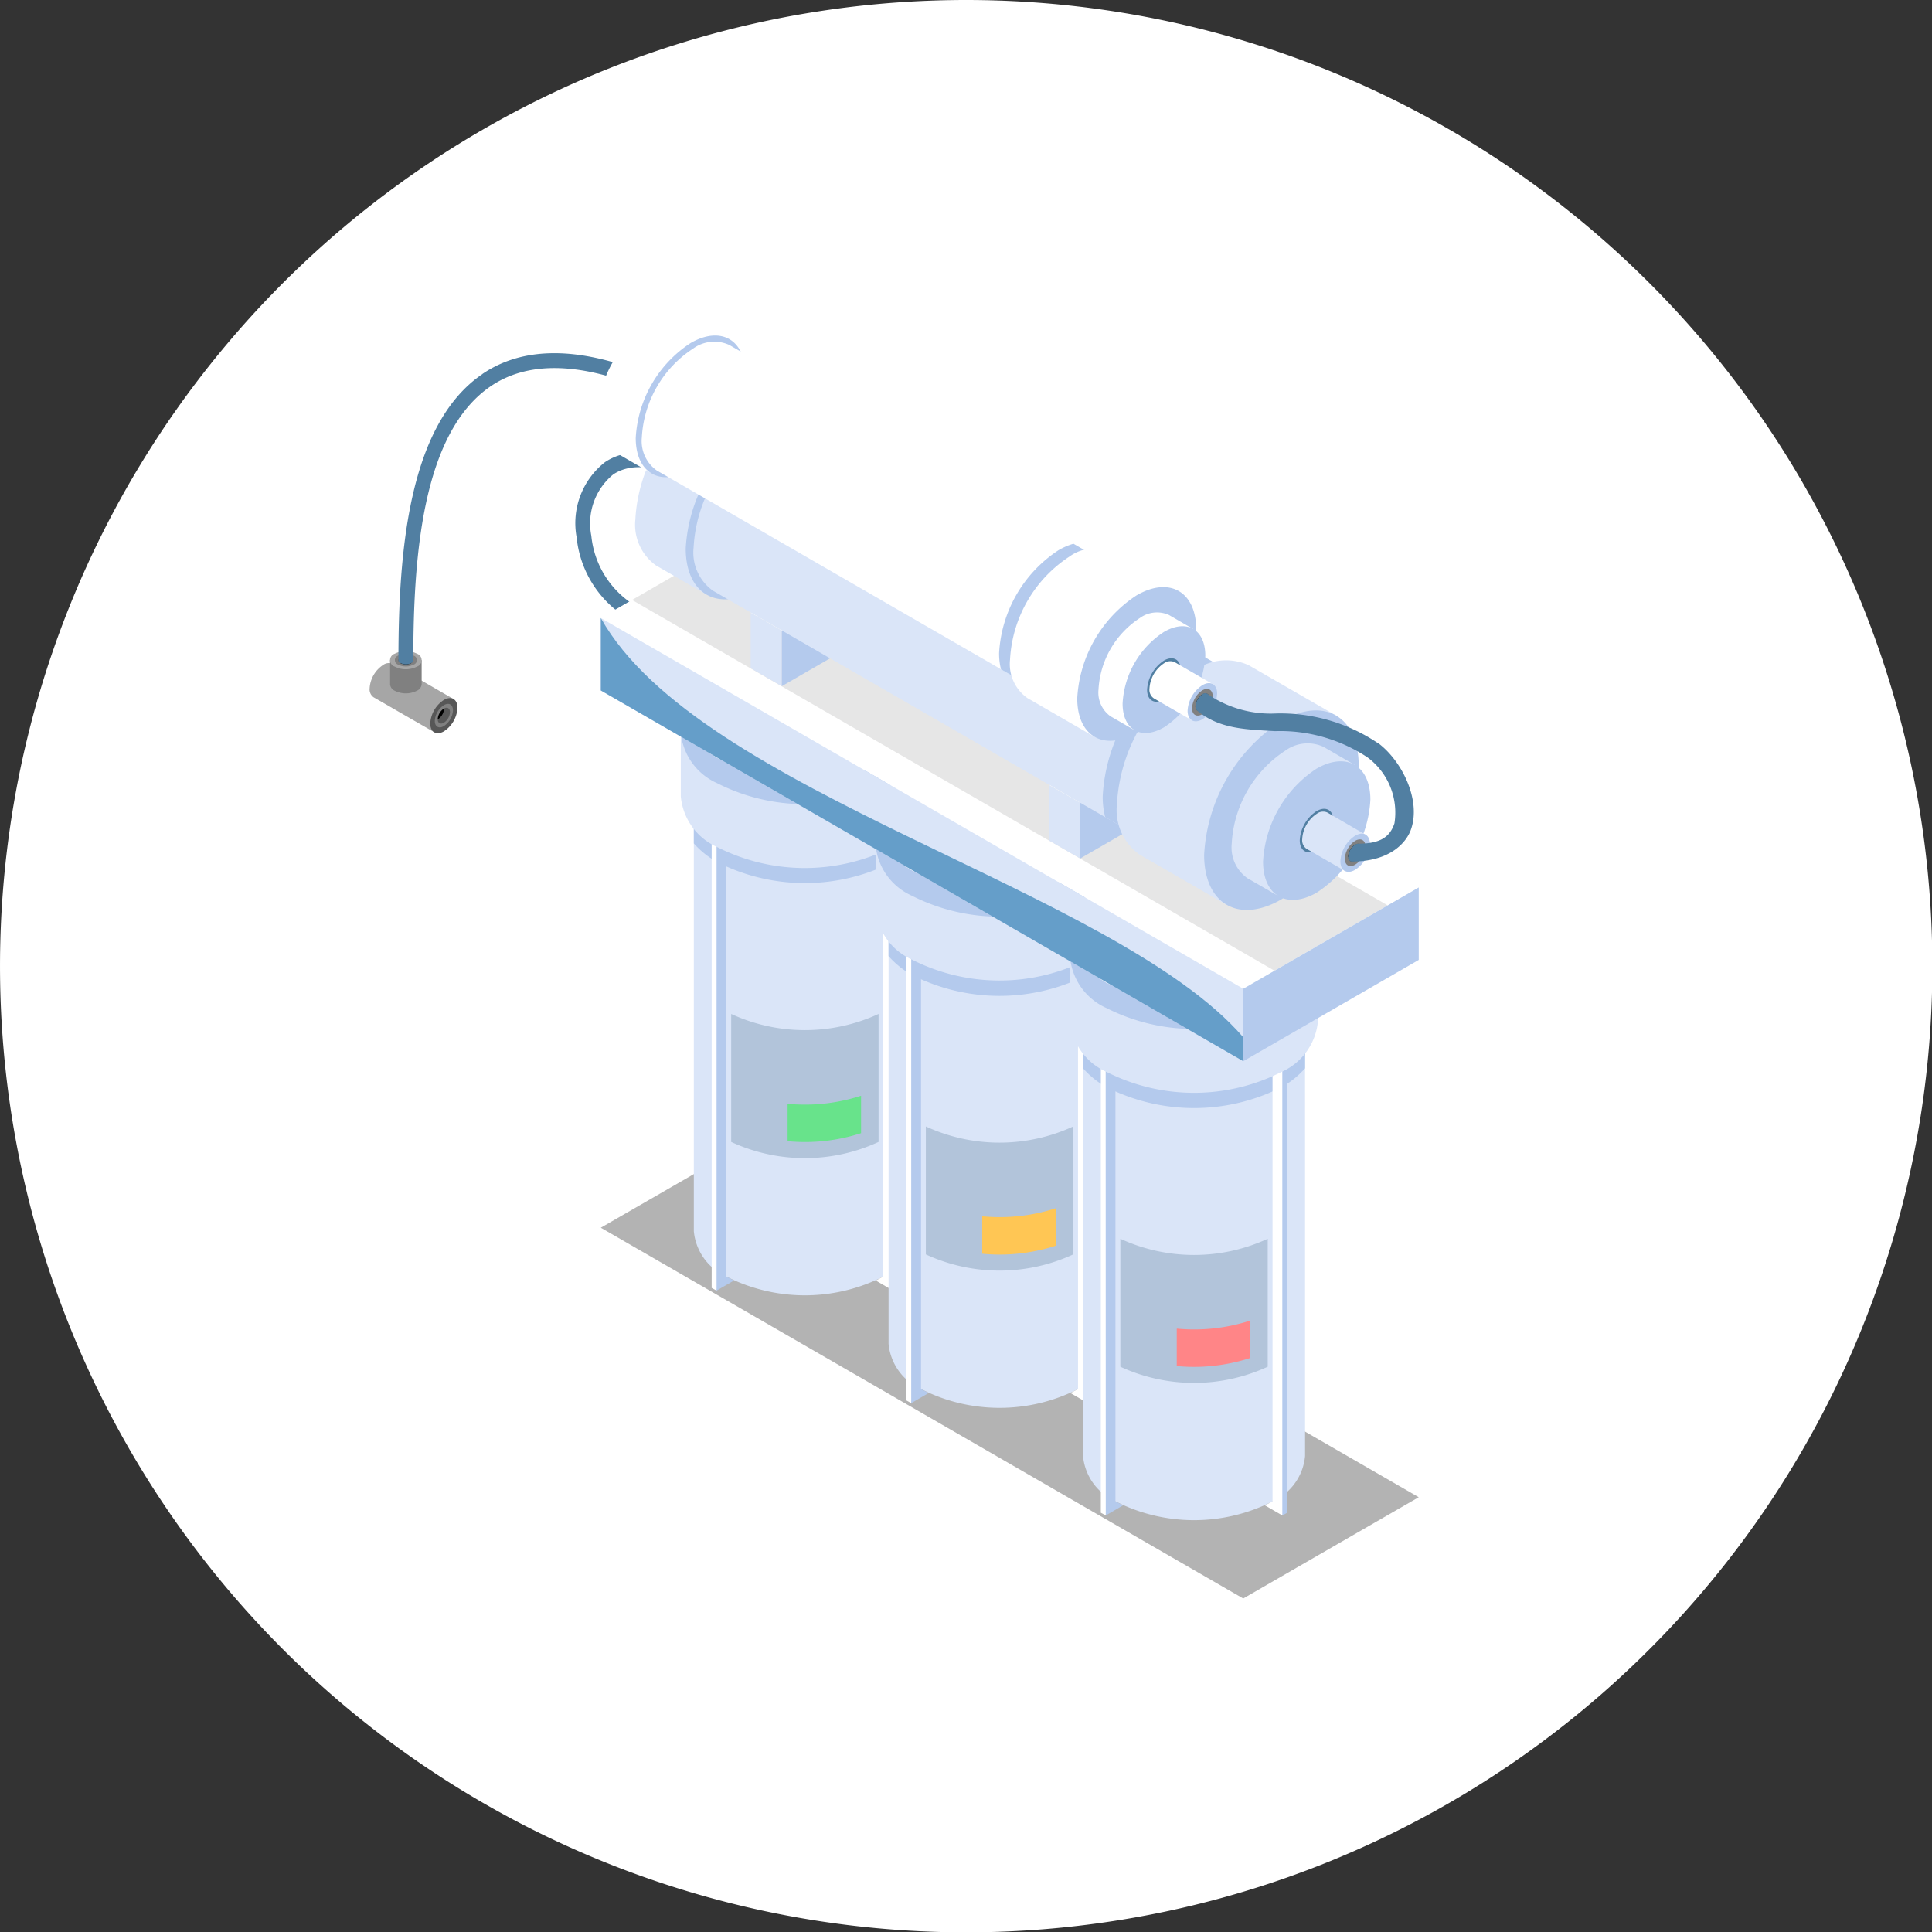<svg id="Grupo_879137" data-name="Grupo 879137" xmlns="http://www.w3.org/2000/svg" xmlns:xlink="http://www.w3.org/1999/xlink" width="112" height="112" viewBox="0 0 112 112">
  <rect x="0" y="0" width="112" height="112" fill="#333333" stroke="none"/>
  <defs>
    <clipPath id="clip-path">
      <rect id="Rectángulo_7510" data-name="Rectángulo 7510" width="112" height="112" fill="none"/>
    </clipPath>
    <clipPath id="clip-path-3">
      <rect id="Rectángulo_7507" data-name="Rectángulo 7507" width="47.417" height="27.364" fill="none"/>
    </clipPath>
    <clipPath id="clip-path-4">
      <rect id="Rectángulo_7508" data-name="Rectángulo 7508" width="43.81" height="25.281" fill="none"/>
    </clipPath>
  </defs>
  <g id="Grupo_60514" data-name="Grupo 60514" clip-path="url(#clip-path)">
    <g id="Grupo_60513" data-name="Grupo 60513" transform="translate(0 -0.001)">
      <g id="Grupo_60512" data-name="Grupo 60512" transform="translate(0 0)" clip-path="url(#clip-path)">
        <path id="Trazado_109144" data-name="Trazado 109144" d="M112.021,56.01A56.01,56.01,0,1,1,56.01,0a56.013,56.013,0,0,1,56.01,56.01" transform="translate(0 0.001)" fill="#fff"/>
        <g id="Grupo_60508" data-name="Grupo 60508" transform="translate(34.829 65.303)" opacity="0.3">
          <g id="Grupo_60507" data-name="Grupo 60507">
            <g id="Grupo_60506" data-name="Grupo 60506" clip-path="url(#clip-path-3)">
              <path id="Trazado_109145" data-name="Trazado 109145" d="M52.6,56.159,15.358,34.665,25.531,28.8,62.775,50.288Z" transform="translate(-15.358 -28.795)"/>
            </g>
          </g>
        </g>
        <path id="Trazado_109146" data-name="Trazado 109146" d="M18.687,21.66a6.211,6.211,0,0,1-3.923-5.171,4.493,4.493,0,0,1,1.649-4.363c.941-.624,2.637-1.041,5.357.506l-.42.746c-1.855-1.055-3.4-1.24-4.463-.537a3.667,3.667,0,0,0-1.272,3.551,5.354,5.354,0,0,0,3.372,4.465Z" transform="translate(18.664 14.662)" fill="#517fa2"/>
        <path id="Trazado_109147" data-name="Trazado 109147" d="M14.309,19.032l-.3.528a1.867,1.867,0,0,1-.506.875l-.3.528L9.678,18.932a.554.554,0,0,1-.229-.51,1.737,1.737,0,0,1,.787-1.365A.549.549,0,0,1,10.792,17Z" transform="translate(11.979 21.49)" fill="#a6a6a6"/>
        <path id="Trazado_109148" data-name="Trazado 109148" d="M11.787,17.953A1.742,1.742,0,0,0,11,19.318c0,.5.354.705.789.456a1.74,1.74,0,0,0,.789-1.365c0-.5-.352-.708-.789-.456" transform="translate(13.943 22.625)" fill="#575757"/>
        <path id="Trazado_109149" data-name="Trazado 109149" d="M11.639,18.066a1.168,1.168,0,0,0-.524.912c0,.336.236.472.524.3a1.167,1.167,0,0,0,.528-.912c0-.336-.236-.472-.528-.3" transform="translate(14.092 22.814)" fill="gray"/>
        <path id="Trazado_109150" data-name="Trazado 109150" d="M11.559,18.133v.014a.786.786,0,0,1-.356.617l-.014.007c.009.215.163.3.356.19a.785.785,0,0,0,.356-.615c0-.222-.154-.315-.342-.213" transform="translate(14.185 22.938)" fill="#575757"/>
        <path id="Trazado_109151" data-name="Trazado 109151" d="M11.559,18.11l-.014.007a.794.794,0,0,0-.356.617v.014l.014-.007a.786.786,0,0,0,.356-.617Z" transform="translate(14.185 22.961)"/>
        <path id="Trazado_109152" data-name="Trazado 109152" d="M11.8,16.907h-.5a1.518,1.518,0,0,0-.83,0h-.5v1.4a.448.448,0,0,0,.265.372,1.427,1.427,0,0,0,1.293,0A.453.453,0,0,0,11.8,18.3Z" transform="translate(12.644 21.363)" fill="gray"/>
        <path id="Trazado_109153" data-name="Trazado 109153" d="M11.533,17.544a1.427,1.427,0,0,1-1.293,0,.393.393,0,0,1,0-.746,1.427,1.427,0,0,1,1.293,0,.394.394,0,0,1,0,.746" transform="translate(12.642 21.1)" fill="#a6a6a6"/>
        <path id="Trazado_109154" data-name="Trazado 109154" d="M11.183,17.341a1,1,0,0,1-.9,0,.275.275,0,0,1,0-.522,1,1,0,0,1,.9,0,.275.275,0,0,1,0,.522" transform="translate(12.797 21.189)" fill="gray"/>
        <path id="Trazado_109155" data-name="Trazado 109155" d="M10.932,17.184l-.011,0a.668.668,0,0,0-.608,0l-.014,0c-.156-.1-.154-.249.014-.345a.668.668,0,0,1,.608,0c.166.1.17.247.011.345" transform="translate(12.912 21.256)" fill="#575757"/>
        <path id="Trazado_109156" data-name="Trazado 109156" d="M10.868,16.993,10.856,17a.668.668,0,0,1-.608,0l-.014-.007.014,0a.668.668,0,0,1,.608,0l.011,0" transform="translate(12.976 21.447)"/>
        <path id="Trazado_109157" data-name="Trazado 109157" d="M15.056,10.235c-4.313,2.93-4.871,10.4-4.871,16.58v0a.208.208,0,0,0,.113.17l.014.007a.668.668,0,0,0,.608,0l.011-.007a.212.212,0,0,0,.116-.17v0c0-5.971.508-13.167,4.49-15.875,2.082-1.413,4.978-1.4,8.6.032l.315-.8c-3.905-1.547-7.066-1.526-9.4.059" transform="translate(12.913 11.45)" fill="#517fa2"/>
        <path id="Trazado_109158" data-name="Trazado 109158" d="M30.608,20.419H27.093a10.776,10.776,0,0,0-5.84,0H17.736V46a3.2,3.2,0,0,0,1.887,2.626,10.05,10.05,0,0,0,9.1,0A3.2,3.2,0,0,0,30.608,46Z" transform="translate(22.486 25.377)" fill="#dae5f8"/>
        <path id="Trazado_109159" data-name="Trazado 109159" d="M27.234,25.92a10.194,10.194,0,0,1-8.543,0v7.42a10.186,10.186,0,0,0,8.543,0Z" transform="translate(23.697 32.86)" fill="#b2c4da"/>
        <path id="Trazado_109160" data-name="Trazado 109160" d="M24.392,28.01a10.542,10.542,0,0,1-4.259.467v2.168a10.542,10.542,0,0,0,4.259-.465Z" transform="translate(25.525 35.512)" fill="#68e38b"/>
        <path id="Trazado_109161" data-name="Trazado 109161" d="M27.093,20.418a10.812,10.812,0,0,0-5.837,0h-3.52v3.1A5.156,5.156,0,0,0,19.092,24.6a11.227,11.227,0,0,0,10.164,0,5.167,5.167,0,0,0,1.352-1.091v-3.1Z" transform="translate(22.486 25.378)" fill="#b4caed"/>
        <path id="Trazado_109162" data-name="Trazado 109162" d="M28.72,24.9a10.057,10.057,0,0,1-9.1,0c-2.513-1.451-2.513-3.8,0-5.255a10.064,10.064,0,0,1,9.1,0c2.513,1.451,2.513,3.8,0,5.255" transform="translate(22.487 23.527)" fill="#659ec9"/>
        <path id="Trazado_109163" data-name="Trazado 109163" d="M23.433,47.645l-.286.156-.125-.395-.159-.091V22.027l-.283-.558.283-.159.569.329Z" transform="translate(28.627 27.019)" fill="#b4caed"/>
        <path id="Trazado_109164" data-name="Trazado 109164" d="M23.394,47.712l-1.007-.583.438-.231V21.381l.569.329Z" transform="translate(28.382 27.107)" fill="#fff"/>
        <path id="Trazado_109165" data-name="Trazado 109165" d="M18.192,47.645l.286.156.127-.395.156-.091V22.027l.283-.558-.283-.159-.569.329Z" transform="translate(23.064 27.019)" fill="#fff"/>
        <path id="Trazado_109166" data-name="Trazado 109166" d="M18.317,47.712l1.007-.583-.438-.231V21.381l-.569.329Z" transform="translate(23.223 27.107)" fill="#b4caed"/>
        <path id="Trazado_109167" data-name="Trazado 109167" d="M31.781,18.33H27.853a12.058,12.058,0,0,0-6.52,0H17.4V23.5a3.571,3.571,0,0,0,2.107,2.935,11.227,11.227,0,0,0,10.164,0,3.572,3.572,0,0,0,2.1-2.935Z" transform="translate(22.066 22.67)" fill="#dae5f8"/>
        <path id="Trazado_109168" data-name="Trazado 109168" d="M31.781,18.633H17.4v.211a3.571,3.571,0,0,0,2.107,2.935,11.227,11.227,0,0,0,10.164,0,3.572,3.572,0,0,0,2.1-2.935Z" transform="translate(22.066 23.624)" fill="#b4caed"/>
        <path id="Trazado_109169" data-name="Trazado 109169" d="M29.677,23.333a11.232,11.232,0,0,1-10.167,0c-2.808-1.619-2.808-4.248,0-5.869a11.246,11.246,0,0,1,10.167,0c2.805,1.621,2.805,4.25,0,5.869" transform="translate(22.066 20.602)" fill="#fff"/>
        <path id="Trazado_109170" data-name="Trazado 109170" d="M35.582,23.3H32.066a10.812,10.812,0,0,0-5.837,0H22.714V48.876A3.2,3.2,0,0,0,24.6,51.5a10.05,10.05,0,0,0,9.1,0,3.19,3.19,0,0,0,1.885-2.626Z" transform="translate(28.797 29.026)" fill="#dae5f8"/>
        <path id="Trazado_109171" data-name="Trazado 109171" d="M32.21,28.795a10.186,10.186,0,0,1-8.543,0v7.418a10.186,10.186,0,0,0,8.543,0Z" transform="translate(30.005 36.507)" fill="#b2c4da"/>
        <path id="Trazado_109172" data-name="Trazado 109172" d="M29.371,30.887a10.559,10.559,0,0,1-4.263.465v2.17a10.559,10.559,0,0,0,4.263-.465Z" transform="translate(31.832 39.159)" fill="#ffc654"/>
        <path id="Trazado_109173" data-name="Trazado 109173" d="M32.065,23.3a10.753,10.753,0,0,0-5.837,0H22.713v3.1a5.175,5.175,0,0,0,1.352,1.091,11.227,11.227,0,0,0,10.164,0,5.178,5.178,0,0,0,1.352-1.089V23.3Z" transform="translate(28.796 29.025)" fill="#b4caed"/>
        <path id="Trazado_109174" data-name="Trazado 109174" d="M33.7,27.774a10.05,10.05,0,0,1-9.1,0c-2.513-1.449-2.513-3.8,0-5.252a10.05,10.05,0,0,1,9.1,0c2.513,1.449,2.513,3.8,0,5.252" transform="translate(28.797 27.174)" fill="#659ec9"/>
        <path id="Trazado_109175" data-name="Trazado 109175" d="M28.41,50.519l-.283.156-.132-.395-.154-.091V24.9l-.283-.56.283-.156.569.327Z" transform="translate(34.937 30.666)" fill="#b4caed"/>
        <path id="Trazado_109176" data-name="Trazado 109176" d="M28.372,50.588l-1.009-.583.44-.231V24.257l.569.329Z" transform="translate(34.691 30.753)" fill="#fff"/>
        <path id="Trazado_109177" data-name="Trazado 109177" d="M23.169,50.519l.281.156.127-.395.159-.091V24.9l.283-.56-.283-.156-.567.327Z" transform="translate(29.374 30.666)" fill="#fff"/>
        <path id="Trazado_109178" data-name="Trazado 109178" d="M23.293,50.588l1.007-.583-.438-.231V24.257l-.569.329Z" transform="translate(29.531 30.753)" fill="#b4caed"/>
        <path id="Trazado_109179" data-name="Trazado 109179" d="M36.753,21.206H32.825a12.05,12.05,0,0,0-6.518,0H22.382v5.168a3.573,3.573,0,0,0,2.1,2.935,11.227,11.227,0,0,0,10.164,0,3.576,3.576,0,0,0,2.1-2.935Z" transform="translate(28.376 26.317)" fill="#dae5f8"/>
        <path id="Trazado_109180" data-name="Trazado 109180" d="M36.753,21.509H22.382v.211a3.567,3.567,0,0,0,2.1,2.935,11.227,11.227,0,0,0,10.164,0,3.57,3.57,0,0,0,2.1-2.935Z" transform="translate(28.376 27.27)" fill="#b4caed"/>
        <path id="Trazado_109181" data-name="Trazado 109181" d="M34.651,26.209a11.232,11.232,0,0,1-10.167,0c-2.8-1.619-2.8-4.248,0-5.867a11.232,11.232,0,0,1,10.167,0c2.805,1.619,2.805,4.248,0,5.867" transform="translate(28.376 24.248)" fill="#fff"/>
        <path id="Trazado_109182" data-name="Trazado 109182" d="M40.555,26.166H37.04a10.768,10.768,0,0,0-5.837,0H27.685V51.747a3.2,3.2,0,0,0,1.887,2.626,10.05,10.05,0,0,0,9.1,0,3.2,3.2,0,0,0,1.885-2.626Z" transform="translate(35.099 32.664)" fill="#dae5f8"/>
        <path id="Trazado_109183" data-name="Trazado 109183" d="M37.182,31.666a10.186,10.186,0,0,1-8.543,0v7.418a10.186,10.186,0,0,0,8.543,0Z" transform="translate(36.309 40.147)" fill="#b2c4da"/>
        <path id="Trazado_109184" data-name="Trazado 109184" d="M34.34,33.758a10.538,10.538,0,0,1-4.259.465v2.17a10.538,10.538,0,0,0,4.259-.467Z" transform="translate(38.137 42.799)" fill="#ff8587"/>
        <path id="Trazado_109185" data-name="Trazado 109185" d="M37.04,26.167a10.753,10.753,0,0,0-5.837,0H27.685v3.1a5.15,5.15,0,0,0,1.354,1.091,11.241,11.241,0,0,0,10.164,0,5.129,5.129,0,0,0,1.352-1.091v-3.1Z" transform="translate(35.099 32.663)" fill="#b4caed"/>
        <path id="Trazado_109186" data-name="Trazado 109186" d="M38.669,30.646a10.05,10.05,0,0,1-9.1,0c-2.513-1.451-2.513-3.8,0-5.252a10.036,10.036,0,0,1,9.1,0c2.513,1.449,2.513,3.8,0,5.252" transform="translate(35.1 30.813)" fill="#659ec9"/>
        <path id="Trazado_109187" data-name="Trazado 109187" d="M33.382,53.39l-.283.156-.129-.395-.154-.091V27.775l-.286-.562.286-.154.567.329Z" transform="translate(41.24 34.306)" fill="#b4caed"/>
        <path id="Trazado_109188" data-name="Trazado 109188" d="M33.342,53.46l-1.007-.583.44-.234V27.127l.567.329Z" transform="translate(40.995 34.392)" fill="#fff"/>
        <path id="Trazado_109189" data-name="Trazado 109189" d="M28.14,53.39l.288.156.125-.395.159-.091V27.775l.283-.562-.283-.154-.571.329Z" transform="translate(35.676 34.306)" fill="#fff"/>
        <path id="Trazado_109190" data-name="Trazado 109190" d="M28.266,53.46l1-.583-.438-.234V27.127l-.567.329Z" transform="translate(35.836 34.392)" fill="#b4caed"/>
        <path id="Trazado_109191" data-name="Trazado 109191" d="M41.729,24.077H37.8a12.058,12.058,0,0,0-6.52,0H27.353v5.168A3.576,3.576,0,0,0,29.46,32.18a11.227,11.227,0,0,0,10.164,0,3.573,3.573,0,0,0,2.1-2.935Z" transform="translate(34.678 29.956)" fill="#dae5f8"/>
        <path id="Trazado_109192" data-name="Trazado 109192" d="M41.729,24.379H27.353v.211a3.576,3.576,0,0,0,2.107,2.937,11.234,11.234,0,0,0,10.164,0,3.573,3.573,0,0,0,2.1-2.937Z" transform="translate(34.678 30.909)" fill="#b4caed"/>
        <path id="Trazado_109193" data-name="Trazado 109193" d="M39.624,29.081a11.241,11.241,0,0,1-10.164,0c-2.81-1.619-2.81-4.25,0-5.869a11.227,11.227,0,0,1,10.164,0c2.805,1.619,2.805,4.25,0,5.869" transform="translate(34.678 27.887)" fill="#fff"/>
        <path id="Trazado_109194" data-name="Trazado 109194" d="M52.6,40.572,15.358,19.078l10.173-5.869L62.775,34.7Z" transform="translate(19.471 16.747)" fill="#fff"/>
        <g id="Grupo_60511" data-name="Grupo 60511" transform="translate(36.639 30.991)" opacity="0.1">
          <g id="Grupo_60510" data-name="Grupo 60510">
            <g id="Grupo_60509" data-name="Grupo 60509" clip-path="url(#clip-path-4)">
              <path id="Trazado_109195" data-name="Trazado 109195" d="M22.722,13.665l-6.565,3.79L53.4,38.947l6.563-3.787Z" transform="translate(-16.156 -13.665)"/>
            </g>
          </g>
        </g>
        <path id="Trazado_109196" data-name="Trazado 109196" d="M52.6,41.491,15.358,20V15.8L52.6,37.291Z" transform="translate(19.471 20.028)" fill="#dae5f8"/>
        <path id="Trazado_109197" data-name="Trazado 109197" d="M52.6,41.491,15.358,20V15.8C21.059,25.986,45.13,31.5,52.6,40.1Z" transform="translate(19.471 20.028)" fill="#659ec9"/>
        <path id="Trazado_109198" data-name="Trazado 109198" d="M31.782,32.757l10.171-5.871v-4.2L31.782,28.557Z" transform="translate(40.293 28.762)" fill="#b4caed"/>
        <path id="Trazado_109199" data-name="Trazado 109199" d="M26.21,11.837l-1.6,2.764a9.73,9.73,0,0,1-2.644,4.586l-1.6,2.762-2.921-1.685a2.9,2.9,0,0,1-1.206-2.674,9.131,9.131,0,0,1,4.127-7.15,2.9,2.9,0,0,1,2.919-.288Z" transform="translate(20.593 12.522)" fill="#dae5f8"/>
        <path id="Trazado_109200" data-name="Trazado 109200" d="M21.659,11.184a9.124,9.124,0,0,0-4.13,7.15c0,2.633,1.848,3.7,4.13,2.386a9.134,9.134,0,0,0,4.13-7.153c0-2.633-1.851-3.7-4.13-2.383" transform="translate(22.223 13.464)" fill="#b4caed"/>
        <path id="Trazado_109201" data-name="Trazado 109201" d="M20.994,19.214,19.189,18.18l7.794-4.5,1.807,1.034Z" transform="translate(24.328 17.345)" fill="#fff"/>
        <path id="Trazado_109202" data-name="Trazado 109202" d="M20.994,19.919l-1.805-1.043V15.664L20.994,16.7Z" transform="translate(24.328 19.86)" fill="#dae5f8"/>
        <path id="Trazado_109203" data-name="Trazado 109203" d="M19.985,21.856l7.8-4.5V14.137l-7.8,4.5Z" transform="translate(25.337 17.923)" fill="#b4caed"/>
        <path id="Trazado_109204" data-name="Trazado 109204" d="M28.622,23.62l-1.805-1.034,7.8-4.5,1.8,1.036Z" transform="translate(33.999 22.928)" fill="#fff"/>
        <path id="Trazado_109205" data-name="Trazado 109205" d="M28.622,24.322l-1.805-1.041V20.07L28.622,21.1Z" transform="translate(33.999 25.445)" fill="#dae5f8"/>
        <path id="Trazado_109206" data-name="Trazado 109206" d="M27.613,26.26l7.794-4.5v-3.22l-7.794,4.5Z" transform="translate(35.008 23.507)" fill="#b4caed"/>
        <path id="Trazado_109207" data-name="Trazado 109207" d="M50.033,25.923,48.54,28.506a9.1,9.1,0,0,1-2.474,4.288l-1.49,2.581L18.859,20.53a2.715,2.715,0,0,1-1.129-2.5,8.54,8.54,0,0,1,3.86-6.685,2.715,2.715,0,0,1,2.73-.27Z" transform="translate(22.478 13.719)" fill="#dae5f8"/>
        <path id="Trazado_109208" data-name="Trazado 109208" d="M35.282,21.027a8.742,8.742,0,0,1-.941,2.315,8.925,8.925,0,0,1-1.533,1.973L31.315,27.9,28.329,26.17a4.833,4.833,0,0,1-.141-1.209A9.9,9.9,0,0,1,32.665,17.2a4.874,4.874,0,0,1,1.12-.483l2.989,1.724Z" transform="translate(35.737 21.198)" fill="#b4caed"/>
        <path id="Trazado_109209" data-name="Trazado 109209" d="M32.928,17.894a8.544,8.544,0,0,0-3.858,6.685c0,2.461,1.73,3.458,3.86,2.227a8.53,8.53,0,0,0,3.858-6.683c0-2.463-1.728-3.461-3.86-2.229" transform="translate(36.855 22.018)" fill="#659ec9"/>
        <path id="Trazado_109210" data-name="Trazado 109210" d="M41.258,20.092l-1.733,3a10.6,10.6,0,0,1-2.871,4.978l-1.733,3-5.059-2.921a3.152,3.152,0,0,1-1.311-2.9,9.894,9.894,0,0,1,4.479-7.756,3.145,3.145,0,0,1,3.17-.315Z" transform="translate(36.197 21.391)" fill="#dae5f8"/>
        <path id="Trazado_109211" data-name="Trazado 109211" d="M35.26,18.771a9.9,9.9,0,0,0-4.479,7.758c0,2.857,2.007,4.014,4.479,2.585a9.9,9.9,0,0,0,4.481-7.756c0-2.857-2.007-4.014-4.481-2.588" transform="translate(39.024 23.025)" fill="#b4caed"/>
        <path id="Trazado_109212" data-name="Trazado 109212" d="M38.61,20.251l-1.2,2.082a7.34,7.34,0,0,1-1.993,3.458l-1.2,2.082L32.4,26.827a2.184,2.184,0,0,1-.914-2.014A6.879,6.879,0,0,1,34.6,19.423a2.2,2.2,0,0,1,2.2-.218Z" transform="translate(39.919 24.088)" fill="#dae5f8"/>
        <path id="Trazado_109213" data-name="Trazado 109213" d="M35.4,19.883a6.894,6.894,0,0,0-3.111,5.393c0,1.984,1.395,2.787,3.111,1.8a6.88,6.88,0,0,0,3.111-5.391c0-1.984-1.392-2.787-3.111-1.8" transform="translate(40.932 24.671)" fill="#b4caed"/>
        <path id="Trazado_109214" data-name="Trazado 109214" d="M34.2,20.808a2.163,2.163,0,0,0-.977,1.692c0,.621.44.873.977.565a2.17,2.17,0,0,0,.977-1.694c0-.621-.44-.873-.977-.562" transform="translate(42.125 26.213)" fill="#517fa2"/>
        <path id="Trazado_109215" data-name="Trazado 109215" d="M36.962,22.084l-.331.571a2.027,2.027,0,0,1-.551.95l-.329.574L33.537,22.9a.6.6,0,0,1-.249-.556,1.888,1.888,0,0,1,.857-1.481.6.6,0,0,1,.606-.061Z" transform="translate(42.203 26.305)" fill="#dae5f8"/>
        <path id="Trazado_109216" data-name="Trazado 109216" d="M35.121,21.429a1.889,1.889,0,0,0-.857,1.483c0,.547.383.769.857.494a1.9,1.9,0,0,0,.857-1.483c0-.547-.386-.769-.857-.494" transform="translate(43.44 27.019)" fill="#b4caed"/>
        <path id="Trazado_109217" data-name="Trazado 109217" d="M34.978,21.54a1.324,1.324,0,0,0-.6,1.036c0,.383.27.535.6.345a1.318,1.318,0,0,0,.6-1.036c0-.381-.268-.537-.6-.345" transform="translate(43.583 27.205)" fill="gray"/>
        <path id="Trazado_109218" data-name="Trazado 109218" d="M34.882,21.616v.016a.9.9,0,0,1-.4.7l-.016.007c.009.247.186.345.406.22a.9.9,0,0,0,.4-.7c0-.254-.172-.361-.39-.243" transform="translate(43.691 27.345)" fill="#575757"/>
        <path id="Trazado_109219" data-name="Trazado 109219" d="M34.882,21.589l-.014.007a.9.9,0,0,0-.406.7v.016l.016-.007a.9.9,0,0,0,.4-.7Z" transform="translate(43.691 27.371)"/>
        <path id="Trazado_109220" data-name="Trazado 109220" d="M22.939,9.515,21.71,11.642a7.555,7.555,0,0,1-2.039,3.536L18.442,17.3l-2.247-1.3a2.236,2.236,0,0,1-.934-2.057A7.031,7.031,0,0,1,18.442,8.44a2.227,2.227,0,0,1,2.247-.222Z" transform="translate(19.347 10.15)" fill="#fff"/>
        <path id="Trazado_109221" data-name="Trazado 109221" d="M19.433,9.012a7.028,7.028,0,0,0-3.182,5.506c0,2.03,1.424,2.853,3.182,1.837a7.025,7.025,0,0,0,3.179-5.506c0-2.03-1.424-2.851-3.179-1.837" transform="translate(20.603 10.875)" fill="#b4caed"/>
        <path id="Trazado_109222" data-name="Trazado 109222" d="M43.732,21.777l-1.148,1.989a7.061,7.061,0,0,1-1.907,3.3L39.53,29.056,17.278,16.209a2.09,2.09,0,0,1-.871-1.923A6.572,6.572,0,0,1,19.38,9.138a2.089,2.089,0,0,1,2.1-.209Z" transform="translate(20.801 11.071)" fill="#fff"/>
        <path id="Trazado_109223" data-name="Trazado 109223" d="M31.006,17.217A6.651,6.651,0,0,1,30.278,19,6.831,6.831,0,0,1,29.1,20.519l-1.15,1.989-2.3-1.327a3.834,3.834,0,0,1-.109-.937,7.632,7.632,0,0,1,3.449-5.973,3.88,3.88,0,0,1,.862-.372l2.3,1.329Z" transform="translate(32.377 17.622)" fill="#b4caed"/>
        <path id="Trazado_109224" data-name="Trazado 109224" d="M29.192,14.8a6.571,6.571,0,0,0-2.975,5.148c0,1.9,1.333,2.665,2.975,1.717a6.57,6.57,0,0,0,2.971-5.148c0-1.9-1.329-2.665-2.971-1.717" transform="translate(33.238 18.253)" fill="#659ec9"/>
        <path id="Trazado_109225" data-name="Trazado 109225" d="M35.6,16.495l-1.333,2.311a8.177,8.177,0,0,1-2.213,3.83l-1.336,2.311L26.828,22.7a2.415,2.415,0,0,1-1.009-2.232,7.623,7.623,0,0,1,3.449-5.976,2.423,2.423,0,0,1,2.44-.243Z" transform="translate(32.733 17.77)" fill="#fff"/>
        <path id="Trazado_109226" data-name="Trazado 109226" d="M30.986,15.479a7.621,7.621,0,0,0-3.449,5.978c0,2.2,1.544,3.089,3.449,1.989a7.619,7.619,0,0,0,3.449-5.973c0-2.2-1.544-3.093-3.449-1.993" transform="translate(34.912 19.028)" fill="#b4caed"/>
        <path id="Trazado_109227" data-name="Trazado 109227" d="M33.567,16.618l-.928,1.606A5.665,5.665,0,0,1,31.1,20.886l-.925,1.6-1.395-.805a1.688,1.688,0,0,1-.7-1.551,5.294,5.294,0,0,1,2.4-4.15,1.684,1.684,0,0,1,1.694-.17Z" transform="translate(35.601 19.847)" fill="#fff"/>
        <path id="Trazado_109228" data-name="Trazado 109228" d="M31.1,16.336a5.291,5.291,0,0,0-2.4,4.152c0,1.526,1.073,2.148,2.4,1.381a5.3,5.3,0,0,0,2.395-4.15c0-1.531-1.075-2.148-2.395-1.383" transform="translate(36.378 20.296)" fill="#b4caed"/>
        <path id="Trazado_109229" data-name="Trazado 109229" d="M30.3,16.96a2.166,2.166,0,0,0-.977,1.692c0,.621.44.873.977.562a2.156,2.156,0,0,0,.977-1.69c0-.621-.438-.875-.977-.565" transform="translate(37.175 21.335)" fill="#517fa2"/>
        <path id="Trazado_109230" data-name="Trazado 109230" d="M33.057,18.235l-.329.574a2.05,2.05,0,0,1-.553.95l-.329.574-2.211-1.277a.6.6,0,0,1-.252-.556,1.893,1.893,0,0,1,.855-1.483.609.609,0,0,1,.608-.059Z" transform="translate(37.252 21.428)" fill="#fff"/>
        <path id="Trazado_109231" data-name="Trazado 109231" d="M31.215,17.581a1.889,1.889,0,0,0-.857,1.483c0,.544.383.769.857.494a1.908,1.908,0,0,0,.857-1.483c0-.547-.388-.769-.857-.494" transform="translate(38.488 22.141)" fill="#b4caed"/>
        <path id="Trazado_109232" data-name="Trazado 109232" d="M31.072,17.691a1.325,1.325,0,0,0-.6,1.039c0,.383.27.535.6.345a1.324,1.324,0,0,0,.6-1.036c0-.381-.27-.535-.6-.347" transform="translate(38.631 22.328)" fill="gray"/>
        <path id="Trazado_109233" data-name="Trazado 109233" d="M30.978,17.768v.016a.9.9,0,0,1-.406.7l-.014.007c.009.247.184.345.406.218a.9.9,0,0,0,.406-.7c0-.252-.175-.356-.392-.24" transform="translate(38.742 22.468)" fill="#575757"/>
        <path id="Trazado_109234" data-name="Trazado 109234" d="M30.978,17.742l-.014.007a.9.9,0,0,0-.406.7v.016l.014-.007a.9.9,0,0,0,.406-.7v-.016" transform="translate(38.742 22.494)"/>
        <path id="Trazado_109235" data-name="Trazado 109235" d="M41.158,20.629a10.115,10.115,0,0,0-5.924-1.735,6.47,6.47,0,0,1-3.935-1.1.245.245,0,0,0-.324-.023l-.014.007a.894.894,0,0,0-.4.7v.016a.307.307,0,0,0,.088.225c1.281,1.082,2.848,1.1,4.524,1.2a9.157,9.157,0,0,1,5.37,1.528,3.982,3.982,0,0,1,1.553,3.817c-.261.789-.819,1.179-2.093,1.179v0a.342.342,0,0,0-.17.045l-.014.007a.9.9,0,0,0-.406.7v.016c.007.166.091.263.211.268v0l.029,0h.014c2.281-.016,3.173-1.193,3.4-1.9.565-1.687-.535-3.93-1.912-4.964" transform="translate(38.742 22.467)" fill="#517fa2"/>
      </g>
    </g>
  </g>
</svg>
